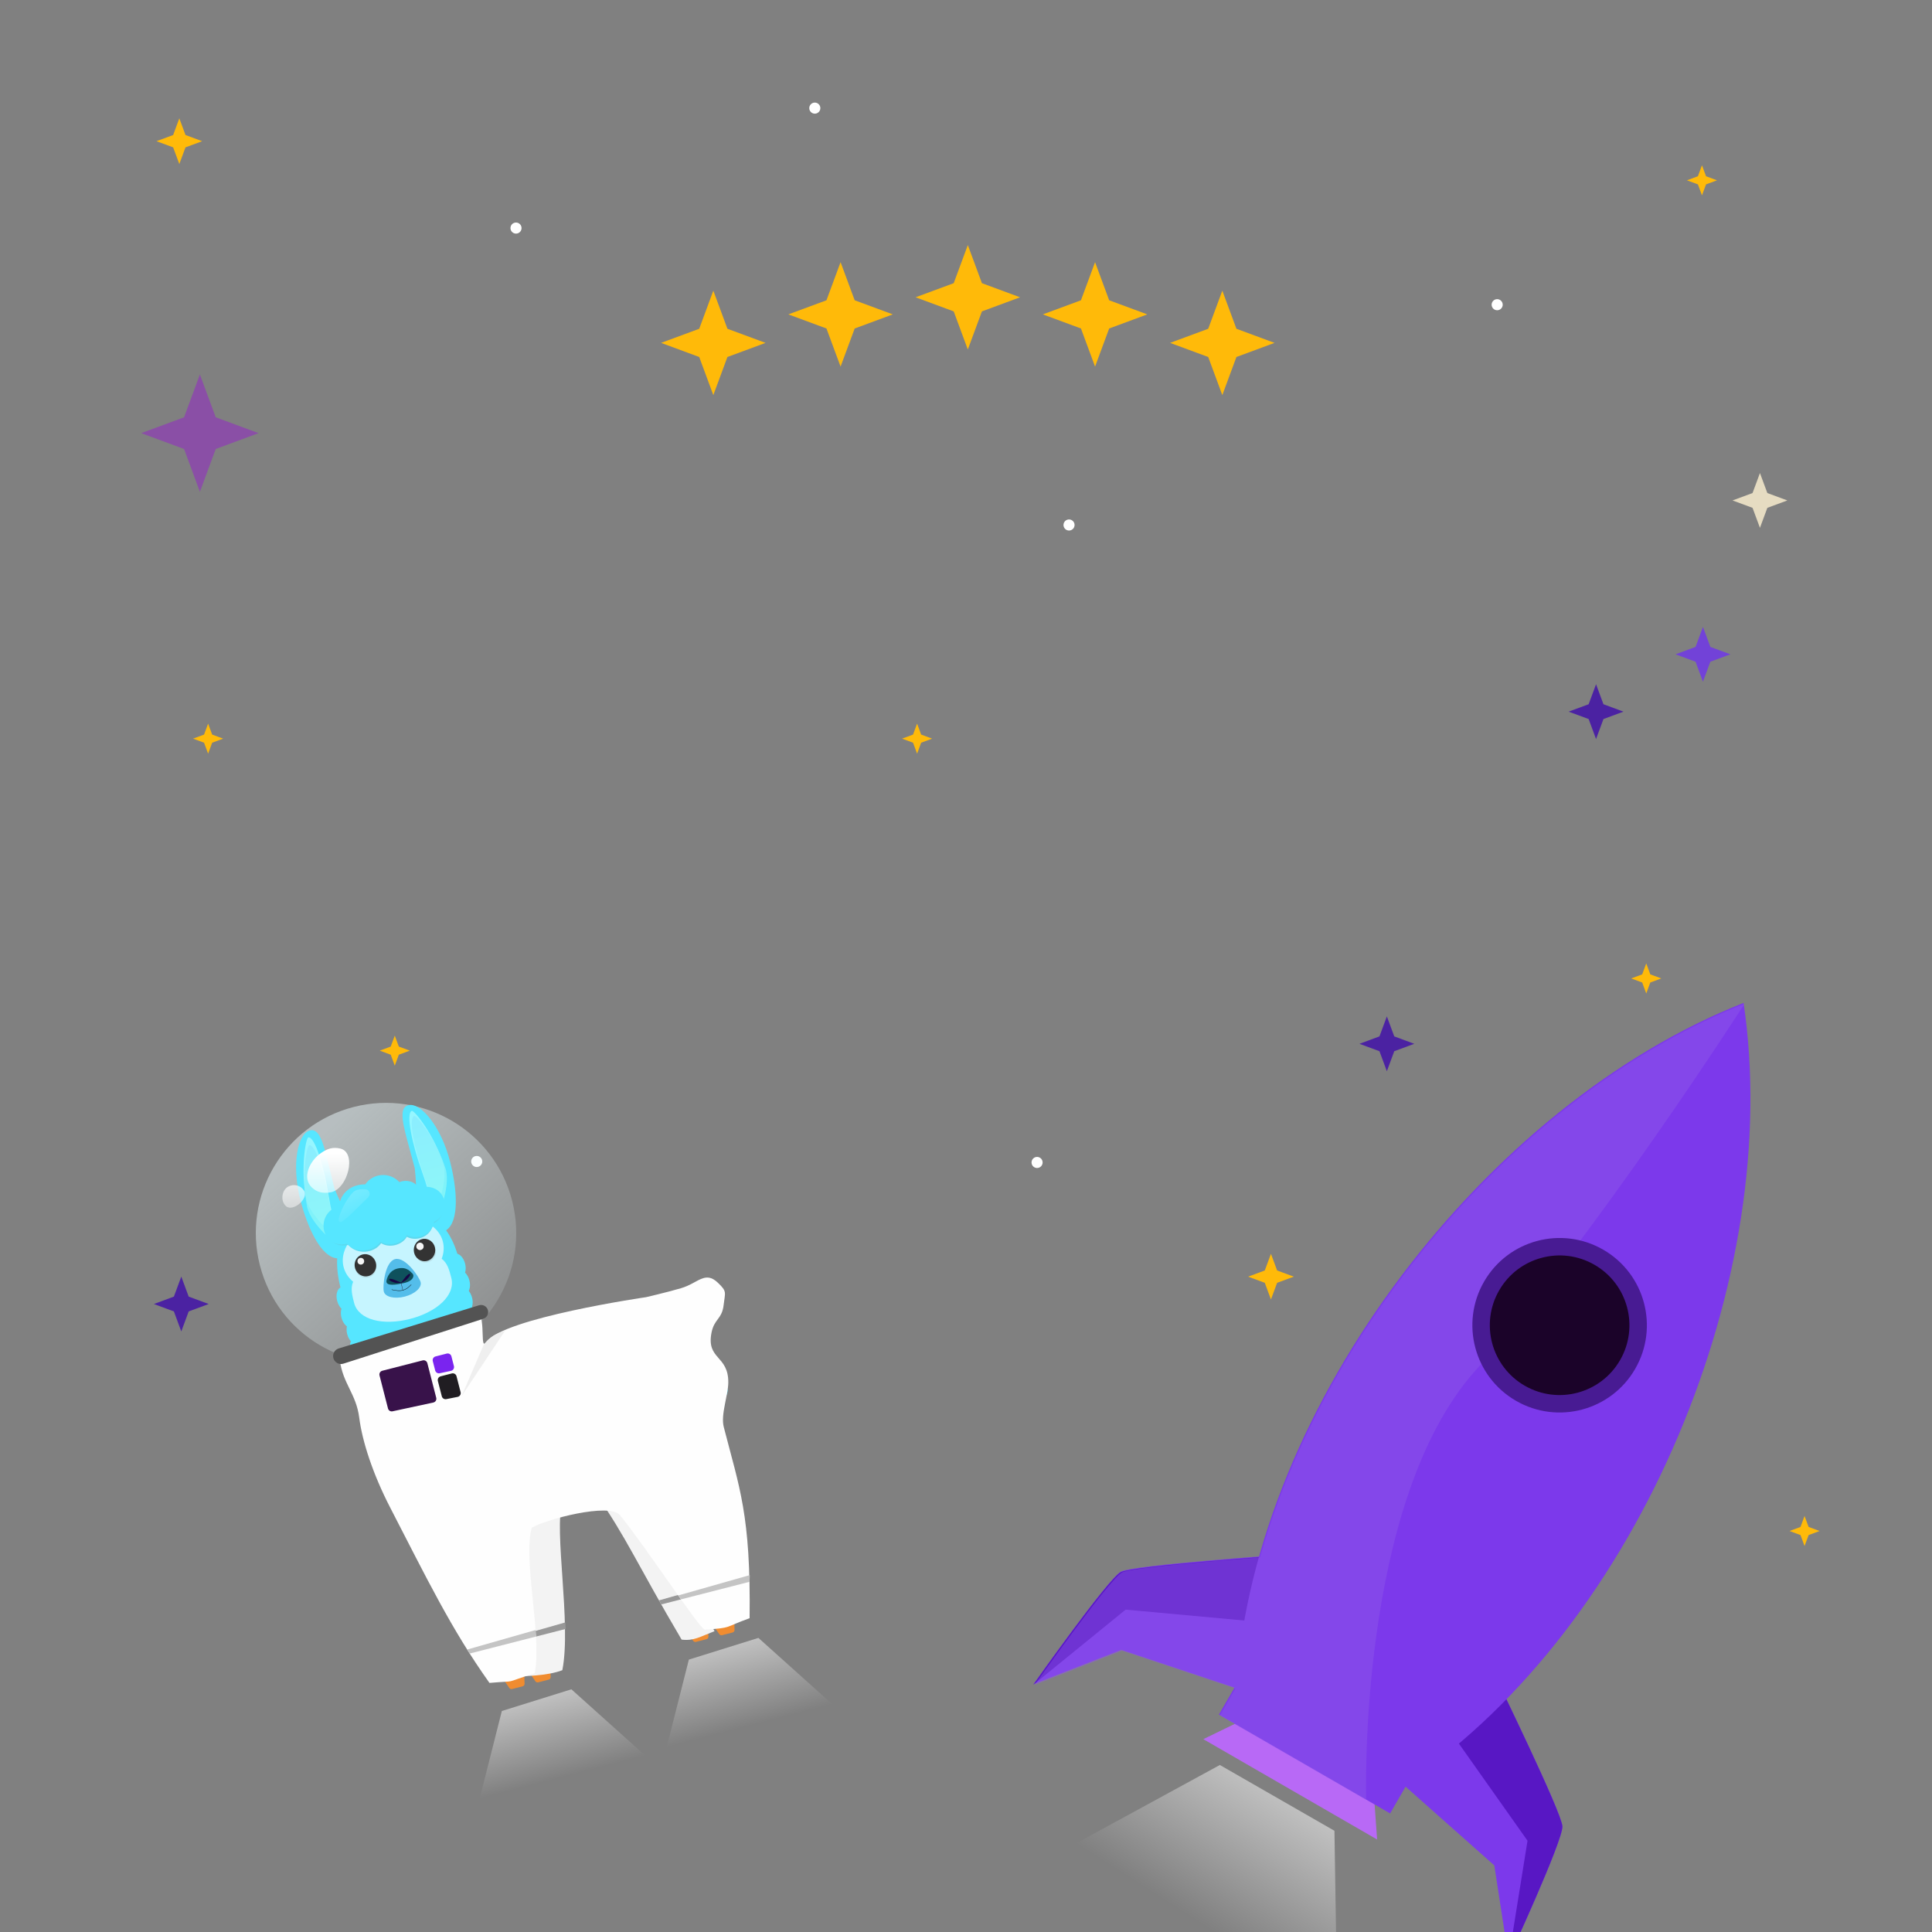 <svg width="339" height="339" viewBox="0 0 339 339" fill="none" xmlns="http://www.w3.org/2000/svg">
<rect x="0" y="0" width="339" height="339" fill="#808080" stroke="none"/>
<g clip-path="url(#clip0_268_20470)">
<path d="M308.81 83L310.109 86.511L313.62 87.81L310.109 89.109L308.81 92.62L307.511 89.109L304 87.81L307.511 86.511L308.81 83Z" fill="#FFF2D2" fill-opacity="0.8"/>
<path d="M243.347 178.342L244.646 181.853L248.157 183.152L244.646 184.451L243.347 187.961L242.048 184.451L238.537 183.152L242.048 181.853L243.347 178.342Z" fill="#4B22A2"/>
<path d="M298.81 110L300.109 113.511L303.62 114.81L300.109 116.109L298.81 119.62L297.511 116.109L294 114.81L297.511 113.511L298.81 110Z" fill="#7242D8"/>
<path d="M280.052 120.059L281.351 123.57L284.862 124.869L281.351 126.168L280.052 129.679L278.753 126.168L275.242 124.869L278.753 123.57L280.052 120.059Z" fill="#4B22A2"/>
<path d="M31.81 224L33.109 227.511L36.62 228.81L33.109 230.109L31.81 233.62L30.511 230.109L27 228.81L30.511 227.511L31.81 224Z" fill="#4B22A2"/>
<path d="M125.164 51L127.639 57.689L134.328 60.164L127.639 62.639L125.164 69.328L122.689 62.639L116 60.164L122.689 57.689L125.164 51Z" fill="#FFBA09"/>
<path d="M147.492 46L149.967 52.689L156.656 55.164L149.967 57.639L147.492 64.328L145.017 57.639L138.328 55.164L145.017 52.689L147.492 46Z" fill="#FFBA09"/>
<path d="M169.819 43L172.294 49.689L178.983 52.164L172.294 54.639L169.819 61.328L167.344 54.639L160.655 52.164L167.344 49.689L169.819 43Z" fill="#FFBA09"/>
<path d="M192.146 46L194.621 52.689L201.31 55.164L194.621 57.639L192.146 64.328L189.671 57.639L182.982 55.164L189.671 52.689L192.146 46Z" fill="#FFBA09"/>
<path d="M214.475 51L216.95 57.689L223.638 60.164L216.95 62.639L214.475 69.328L212 62.639L205.311 60.164L212 57.689L214.475 51Z" fill="#FFBA09"/>
<path d="M298.638 29L299.351 30.926L301.276 31.638L299.351 32.351L298.638 34.276L297.926 32.351L296 31.638L297.926 30.926L298.638 29Z" fill="#FFBA09"/>
<path d="M31.465 20.765L32.548 23.691L35.473 24.774L32.548 25.856L31.465 28.782L30.383 25.856L27.457 24.774L30.383 23.691L31.465 20.765Z" fill="#FFBA09"/>
<path d="M223.008 220L224.091 222.926L227.016 224.008L224.091 225.091L223.008 228.016L221.926 225.091L219 224.008L221.926 222.926L223.008 220Z" fill="#FFBA09"/>
<path d="M35.076 65.708L37.856 73.221L45.368 76.001L37.856 78.781L35.076 86.293L32.296 78.781L24.783 76.001L32.296 73.221L35.076 65.708Z" fill="#8A4FA6"/>
<path d="M160.92 126.968L161.633 128.894L163.558 129.606L161.633 130.319L160.92 132.245L160.208 130.319L158.282 129.606L160.208 128.894L160.92 126.968Z" fill="#FFBA09"/>
<path d="M36.515 126.968L37.228 128.894L39.153 129.606L37.228 130.319L36.515 132.245L35.803 130.319L33.877 129.606L35.803 128.894L36.515 126.968Z" fill="#FFBA09"/>
<path d="M316.638 266L317.351 267.926L319.276 268.638L317.351 269.351L316.638 271.276L315.926 269.351L314 268.638L315.926 267.926L316.638 266Z" fill="#FFBA09"/>
<path d="M288.861 169.045L289.573 170.97L291.499 171.683L289.573 172.395L288.861 174.321L288.148 172.395L286.223 171.683L288.148 170.97L288.861 169.045Z" fill="#FFBA09"/>
<path d="M69.27 181.713L69.982 183.639L71.908 184.351L69.982 185.064L69.27 186.99L68.557 185.064L66.632 184.351L68.557 183.639L69.27 181.713Z" fill="#FFBA09"/>
<circle cx="262.702" cy="53.465" r="0.972" fill="white"/>
<circle cx="142.972" cy="18.972" r="0.972" fill="white"/>
<circle cx="90.542" cy="40.019" r="0.972" fill="white"/>
<circle cx="83.651" cy="203.8" r="0.972" fill="white"/>
<circle cx="260.167" cy="208.867" r="0.972" fill="white"/>
<circle cx="181.972" cy="203.972" r="0.972" fill="white"/>
<circle cx="187.578" cy="92.118" r="0.972" fill="white"/>
<path d="M92.957 262.486C93.028 263.66 95.171 265.987 95.901 265.942C96.632 265.897 97.165 264.909 97.094 263.735C97.022 262.56 96.371 261.644 95.641 261.689C94.91 261.734 92.885 261.311 92.957 262.486Z" fill="#3FD4EE"/>
<path d="M93.167 266.665C93.238 267.839 95.381 270.166 96.111 270.121C96.842 270.077 97.376 269.088 97.304 267.914C97.232 266.739 96.581 265.823 95.851 265.868C95.121 265.913 93.095 265.49 93.167 266.665Z" fill="#3FD4EE"/>
<path d="M93.252 270.07C93.324 271.245 95.466 273.571 96.196 273.527C96.927 273.482 97.461 272.494 97.389 271.319C97.317 270.145 96.667 269.229 95.936 269.274C95.206 269.318 93.18 268.896 93.252 270.07Z" fill="#3FD4EE"/>
<path d="M93.782 273.404C93.854 274.579 95.996 276.905 96.726 276.86C97.457 276.816 97.991 275.827 97.919 274.653C97.847 273.478 97.197 272.563 96.466 272.607C95.736 272.652 93.71 272.23 93.782 273.404Z" fill="#3FD4EE"/>
<path d="M94.205 276.07C94.276 277.245 96.419 279.571 97.149 279.527C97.88 279.482 98.414 278.494 98.342 277.319C98.27 276.145 97.619 275.229 96.889 275.274C96.159 275.318 94.133 274.896 94.205 276.07Z" fill="#3FD4EE"/>
<path d="M94.361 279.921C94.433 281.095 96.575 283.422 97.305 283.377C98.036 283.332 98.57 282.344 98.498 281.169C98.426 279.995 97.776 279.079 97.045 279.124C96.315 279.168 94.289 278.746 94.361 279.921Z" fill="#3FD4EE"/>
<path d="M94.448 283.325C94.52 284.5 96.662 286.826 97.392 286.782C98.123 286.737 98.657 285.748 98.585 284.574C98.513 283.4 97.863 282.484 97.132 282.528C96.402 282.573 94.376 282.151 94.448 283.325Z" fill="#3FD4EE"/>
<path d="M94.089 286.8C94.161 287.975 96.304 290.301 97.034 290.257C97.764 290.212 98.298 289.224 98.227 288.049C98.155 286.875 97.504 285.959 96.774 286.004C96.043 286.048 94.018 285.626 94.089 286.8Z" fill="#3FD4EE"/>
<path d="M109.51 260.474C110.112 261.485 109.653 264.614 109.025 264.989C108.396 265.363 107.398 264.848 106.796 263.837C106.193 262.826 106.215 261.703 106.843 261.329C107.472 260.954 108.907 259.463 109.51 260.474Z" fill="#3FD4EE"/>
<path d="M111.693 264.044C112.296 265.055 111.837 268.184 111.208 268.559C110.58 268.934 109.582 268.418 108.979 267.407C108.377 266.397 108.398 265.274 109.027 264.899C109.655 264.524 111.091 263.034 111.693 264.044Z" fill="#3FD4EE"/>
<path d="M113.541 266.906C114.144 267.917 113.685 271.046 113.056 271.421C112.428 271.795 111.43 271.28 110.827 270.269C110.225 269.258 110.246 268.135 110.875 267.76C111.503 267.386 112.939 265.895 113.541 266.906Z" fill="#3FD4EE"/>
<path d="M114.981 269.959C115.584 270.97 115.125 274.099 114.496 274.474C113.868 274.848 112.87 274.333 112.267 273.322C111.665 272.311 111.686 271.188 112.315 270.813C112.943 270.439 114.379 268.948 114.981 269.959Z" fill="#3FD4EE"/>
<path d="M116.134 272.401C116.736 273.412 116.278 276.541 115.649 276.916C115.02 277.29 114.022 276.775 113.42 275.764C112.817 274.753 112.839 273.63 113.467 273.256C114.096 272.881 115.531 271.39 116.134 272.401Z" fill="#3FD4EE"/>
<path d="M118.175 275.669C118.777 276.68 118.319 279.809 117.69 280.184C117.061 280.558 116.063 280.043 115.461 279.032C114.858 278.021 114.88 276.898 115.508 276.524C116.137 276.149 117.572 274.658 118.175 275.669Z" fill="#3FD4EE"/>
<path d="M120.022 278.53C120.625 279.54 120.166 282.67 119.538 283.044C118.909 283.419 117.911 282.903 117.309 281.893C116.706 280.882 116.727 279.759 117.356 279.384C117.984 279.009 119.42 277.519 120.022 278.53Z" fill="#3FD4EE"/>
<path d="M122.277 281.198C122.88 282.209 122.421 285.338 121.792 285.713C121.164 286.088 120.166 285.572 119.563 284.561C118.961 283.551 118.982 282.428 119.611 282.053C120.239 281.678 121.675 280.188 122.277 281.198Z" fill="#3FD4EE"/>
<path d="M88.422 294.801C88.246 294.543 88.379 294.188 88.682 294.111L91.437 293.404C91.717 293.333 91.991 293.539 91.999 293.828L92.043 295.443C92.049 295.653 91.909 295.839 91.705 295.891L89.852 296.366C89.668 296.413 89.475 296.341 89.368 296.184L88.422 294.801Z" fill="#F08C30"/>
<path d="M120.686 286.529C120.509 286.271 120.643 285.917 120.945 285.839L123.701 285.133C123.981 285.061 124.255 285.267 124.263 285.556L124.307 287.171C124.313 287.381 124.172 287.567 123.969 287.619L122.115 288.095C121.932 288.142 121.739 288.069 121.632 287.913L120.686 286.529Z" fill="#F08C30"/>
<path d="M93 293.627C92.824 293.369 92.957 293.015 93.26 292.937L96.015 292.231C96.295 292.159 96.569 292.365 96.577 292.654L96.621 294.269C96.627 294.479 96.487 294.665 96.283 294.717L94.43 295.193C94.246 295.24 94.053 295.167 93.946 295.011L93 293.627Z" fill="#F08C30"/>
<path d="M125.265 285.355C125.089 285.097 125.222 284.743 125.525 284.665L128.28 283.959C128.56 283.887 128.834 284.094 128.842 284.382L128.886 285.997C128.892 286.207 128.751 286.393 128.548 286.446L126.694 286.921C126.511 286.968 126.318 286.895 126.211 286.739L125.265 285.355Z" fill="#F08C30"/>
<path d="M91.933 293.974L80.872 260.798L95.042 257.166L97.056 292.661L91.933 293.974Z" fill="#3FD4EE"/>
<path d="M120.274 286.708L105.831 258.465L120.509 262.253L125.397 285.395L120.274 286.708Z" fill="#3FD4EE"/>
<circle cx="67.734" cy="216.363" r="22.843" transform="rotate(-14.38 67.734 216.363)" fill="url(#paint0_linear_268_20470)"/>
<path d="M62.708 225.788C63.001 226.927 61.676 229.799 60.967 229.981C60.258 230.163 59.447 229.386 59.155 228.246C58.862 227.106 59.2 226.035 59.909 225.853C60.618 225.672 62.416 224.648 62.708 225.788Z" fill="#56E6FF"/>
<path d="M63.466 228.74C63.758 229.879 62.434 232.751 61.725 232.933C61.016 233.115 60.205 232.338 59.913 231.198C59.62 230.059 59.958 228.987 60.667 228.805C61.376 228.624 63.174 227.6 63.466 228.74Z" fill="#56E6FF"/>
<path d="M64.531 234.122C65.147 235.123 64.738 238.267 64.116 238.654C63.495 239.042 62.491 238.544 61.874 237.543C61.257 236.542 61.261 235.417 61.883 235.029C62.504 234.642 63.914 233.121 64.531 234.122Z" fill="#56E6FF"/>
<path d="M65.069 237.129C65.685 238.13 65.276 241.274 64.654 241.661C64.032 242.049 63.029 241.551 62.412 240.55C61.795 239.549 61.799 238.424 62.42 238.037C63.042 237.649 64.452 236.129 65.069 237.129Z" fill="#56E6FF"/>
<path d="M65.825 240.08C66.442 241.081 66.032 244.224 65.411 244.612C64.789 244.999 63.785 244.502 63.169 243.501C62.552 242.5 62.556 241.374 63.177 240.987C63.799 240.6 65.209 239.079 65.825 240.08Z" fill="#56E6FF"/>
<path d="M67.383 236.145C68 237.146 67.59 240.289 66.969 240.677C66.347 241.064 65.343 240.567 64.726 239.566C64.11 238.565 64.113 237.439 64.735 237.052C65.356 236.665 66.766 235.144 67.383 236.145Z" fill="#5A5A5B"/>
<path d="M77.311 221.277C77.604 222.417 80.147 224.297 80.855 224.115C81.564 223.934 81.902 222.862 81.61 221.723C81.317 220.583 80.506 219.806 79.797 219.988C79.088 220.17 77.019 220.137 77.311 221.277Z" fill="#56E6FF"/>
<path d="M78.068 224.23C78.361 225.37 80.903 227.25 81.612 227.068C82.321 226.887 82.659 225.815 82.367 224.675C82.074 223.536 81.263 222.759 80.554 222.941C79.845 223.123 77.776 223.09 78.068 224.23Z" fill="#56E6FF"/>
<path d="M79.288 229.572C79.228 230.746 81.1 233.305 81.831 233.345C82.562 233.386 83.203 232.467 83.262 231.293C83.322 230.119 82.777 229.134 82.045 229.093C81.314 229.053 79.347 228.398 79.288 229.572Z" fill="#56E6FF"/>
<path d="M80.045 232.523C79.986 233.697 81.858 236.256 82.589 236.296C83.32 236.337 83.961 235.418 84.02 234.244C84.079 233.07 83.534 232.085 82.803 232.044C82.072 232.004 80.104 231.349 80.045 232.523Z" fill="#56E6FF"/>
<path d="M80.801 235.474C80.742 236.648 82.613 239.207 83.345 239.248C84.076 239.288 84.717 238.369 84.776 237.195C84.835 236.021 84.29 235.036 83.559 234.995C82.828 234.955 80.86 234.3 80.801 235.474Z" fill="#56E6FF"/>
<path d="M77.874 232.688C77.815 233.862 79.687 236.421 80.418 236.461C81.149 236.502 81.79 235.583 81.849 234.409C81.908 233.234 81.363 232.249 80.632 232.209C79.901 232.168 77.933 231.513 77.874 232.688Z" fill="#DDE8EF"/>
<path d="M78.538 227.257C78.83 228.397 81.373 230.278 82.082 230.096C82.791 229.914 83.129 228.843 82.836 227.703C82.544 226.563 81.733 225.787 81.024 225.968C80.315 226.15 78.246 226.118 78.538 227.257Z" fill="#56E6FF"/>
<path d="M64.472 231.631C64.764 232.771 63.44 235.643 62.731 235.824C62.022 236.006 61.211 235.229 60.918 234.09C60.626 232.95 60.964 231.879 61.673 231.697C62.382 231.515 64.18 230.491 64.472 231.631Z" fill="#56E6FF"/>
<path fill-rule="evenodd" clip-rule="evenodd" d="M59.166 220.793C56.304 220.597 53.948 215.398 52.711 210.572C51.116 204.353 52.224 198.905 54.374 198.354C56.132 197.903 56.837 200.865 57.907 205.358C58.146 206.362 58.403 207.441 58.694 208.577C59.43 210.394 60.264 211.974 60.986 213.341C61.252 213.844 61.502 214.318 61.727 214.765C62.985 213.534 64.654 212.679 66.623 212.174C68.814 211.612 71.057 211.567 73.106 212.172C73.078 211.583 73.068 210.939 73.057 210.246C73.032 208.7 73.003 206.914 72.774 204.967C72.483 203.832 72.189 202.762 71.915 201.767C70.691 197.313 69.884 194.377 71.642 193.927C73.792 193.375 77.385 197.618 78.979 203.838C80.21 208.637 80.648 214.291 78.278 215.878C79.2 217.154 79.944 218.75 80.445 220.704C80.645 221.487 80.926 222.5 81.257 223.693C84.284 234.614 91.496 260.628 79.814 263.623C68.57 266.505 63.278 242.051 60.743 230.335C60.356 228.548 60.034 227.058 59.764 226.006C59.265 224.059 59.079 222.325 59.166 220.793Z" fill="#56E6FF"/>
<path fill-rule="evenodd" clip-rule="evenodd" d="M77.499 220.87C77.874 219.884 77.964 218.856 77.708 217.858C76.831 214.437 72.221 212.663 67.411 213.896C62.602 215.129 59.414 218.902 60.291 222.324C60.551 223.34 61.142 224.212 61.969 224.902C61.473 226.043 61.787 227.269 62.131 228.608C62.906 231.631 67.233 232.635 71.944 231.427C76.655 230.219 79.966 227.257 79.191 224.234C78.842 222.873 78.523 221.628 77.499 220.87Z" fill="#C6F5FF"/>
<path d="M77.824 204.369C78.637 207.539 76.302 213.379 75.856 212.635C75.411 211.891 75.846 210.564 74.067 205.654C72.287 200.744 71.18 195.304 72.255 194.922C72.703 194.762 76.295 199.288 77.824 204.369Z" fill="#96F6FF"/>
<path d="M78.248 205.267C79.061 208.437 76.726 214.278 76.28 213.534C75.835 212.789 76.27 211.463 74.491 206.553C72.711 201.643 71.603 196.203 72.678 195.82C73.127 195.66 76.718 200.187 78.248 205.267Z" fill="url(#paint1_linear_268_20470)" fill-opacity="0.8"/>
<path d="M53.77 210.536C54.582 213.706 59.439 217.703 59.472 216.836C59.504 215.969 58.484 215.016 57.682 209.855C56.88 204.695 55.233 199.393 54.107 199.575C53.637 199.651 52.666 205.346 53.77 210.536Z" fill="#96F6FF"/>
<path d="M53.919 211.908C54.732 215.078 59.589 219.074 59.621 218.208C59.654 217.341 58.634 216.387 57.831 211.227C57.029 206.066 55.383 200.765 54.256 200.946C53.786 201.022 52.815 206.718 53.919 211.908Z" fill="url(#paint2_linear_268_20470)" fill-opacity="0.8"/>
<path d="M73.806 224.981C74.047 225.92 72.796 227.052 71.012 227.509C69.228 227.967 67.587 227.576 67.347 226.637C67.106 225.698 67.542 221.389 69.326 220.932C71.11 220.475 73.566 224.042 73.806 224.981Z" fill="#54BDEA"/>
<line x1="70.26" y1="224.693" x2="70.696" y2="226.394" stroke="url(#paint3_linear_268_20470)" stroke-width="0.056"/>
<path d="M68.749 226.291C70.352 226.663 71.111 226.513 72.15 225.419" stroke="black" stroke-width="0.059" stroke-linecap="round" stroke-linejoin="round"/>
<path d="M69.744 222.588C71.429 222.192 72.084 223.217 72.39 223.48C72.696 223.743 72.696 224.886 70.419 225.22C68.699 225.597 67.68 225.492 67.818 224.709C67.818 224.709 68.059 222.985 69.744 222.588Z" fill="#0F515C"/>
<path d="M71.957 223.532C72.121 223.711 71.445 224.516 71.181 224.674C70.806 224.898 70.383 225.166 70.35 225.13C70.317 225.094 70.697 224.687 70.957 224.324C71.216 223.961 71.792 223.354 71.957 223.532Z" fill="#160646"/>
<path d="M68.264 224.48C68.206 224.715 69.186 225.096 69.493 225.107C69.93 225.123 70.429 225.155 70.441 225.108C70.453 225.06 69.924 224.886 69.522 224.692C69.12 224.498 68.323 224.244 68.264 224.48Z" fill="#160646"/>
<path d="M116.005 230.027C104.77 228.316 64.545 246.049 64.545 246.049C64.545 246.049 70.074 260.988 78.016 265.97C89.219 272.997 120.239 255.145 120.239 255.145C120.239 255.145 127.077 248.105 126.353 242.77C125.636 237.478 120.648 230.734 116.005 230.027Z" fill="#56E6FF"/>
<path d="M80.591 246.117L84.773 237.959L86.707 237.347L80.591 246.117Z" fill="#59D9EF"/>
<path d="M54.725 208.369C52.942 206.707 54.301 203.716 56.306 202.33C57.427 201.556 58.373 201.224 59.701 201.529C62.709 202.219 60.99 208.795 57.935 209.23C56.65 209.413 55.675 209.253 54.725 208.369Z" fill="url(#paint4_linear_268_20470)"/>
<path d="M50.179 211.639C49.16 210.734 49.416 208.79 50.634 208.179C51.618 207.685 52.759 207.997 53.353 208.924C54.235 210.297 51.398 212.723 50.179 211.639Z" fill="url(#paint5_linear_268_20470)"/>
<path d="M73.267 208.684C78.124 207.573 79.135 213.258 75.991 214.699C75.748 216.865 73.193 217.988 71.379 217.017C70.546 218.5 68.29 219.045 66.876 218.138C65.589 219.971 62.613 220.199 61.14 218.44C56.762 219.429 55.493 213.108 59.752 211.782C60.007 209.412 61.91 207.989 64.191 208.039C65.527 206.026 68.361 205.868 70.008 207.683C71.137 207.227 72.616 207.515 73.267 208.684Z" fill="#5CD9EF"/>
<path d="M73.417 208.389C78.421 207.239 79.415 212.912 76.17 214.376C75.902 216.543 73.266 217.685 71.408 216.729C70.539 218.218 68.214 218.78 66.767 217.886C65.429 219.727 62.367 219.98 60.866 218.233C56.355 219.256 55.101 212.951 59.492 211.592C59.773 209.223 61.742 207.785 64.087 207.817C65.478 205.795 68.394 205.614 70.073 207.414C71.237 206.949 72.757 207.226 73.417 208.389Z" fill="#56E6FF"/>
<path d="M61.019 213.576C57.542 216.798 60.672 209.869 62.306 208.945C62.806 208.663 63.508 208.631 64.146 208.686C64.868 208.748 65.095 209.598 64.581 210.108C63.454 211.223 61.787 212.865 61.019 213.576Z" fill="url(#paint6_linear_268_20470)" fill-opacity="0.3"/>
<path d="M65.814 221.349C66.325 222.305 65.998 223.485 65.083 223.982C64.168 224.48 63.012 224.108 62.501 223.151C61.99 222.194 62.444 222.168 63.359 221.67C64.274 221.173 65.302 220.392 65.814 221.349Z" fill="#8C8C8C" fill-opacity="0.2"/>
<path d="M76.247 218.674C76.758 219.631 76.431 220.81 75.516 221.307C74.602 221.805 73.446 221.433 72.934 220.476C72.423 219.52 72.878 219.493 73.793 218.996C74.708 218.498 75.736 217.717 76.247 218.674Z" fill="#8C8C8C" fill-opacity="0.2"/>
<path fill-rule="evenodd" clip-rule="evenodd" d="M74.51 221.302C73.469 221.307 72.617 220.43 72.605 219.344C72.593 218.259 73.427 217.375 74.468 217.371C75.508 217.366 76.361 218.243 76.372 219.328C76.384 220.414 75.55 221.298 74.51 221.302ZM73.715 219.302C74.041 219.3 74.303 219.033 74.299 218.706C74.296 218.378 74.028 218.113 73.702 218.115C73.376 218.116 73.114 218.383 73.117 218.711C73.121 219.038 73.388 219.303 73.715 219.302Z" fill="#333333"/>
<path fill-rule="evenodd" clip-rule="evenodd" d="M63.242 220.705C63.23 220.708 63.218 220.71 63.206 220.713C62.861 220.802 62.653 221.153 62.742 221.497C62.83 221.842 63.181 222.049 63.525 221.961C63.87 221.873 64.078 221.522 63.989 221.177C63.93 220.948 63.755 220.779 63.542 220.718C63.44 220.716 63.34 220.711 63.242 220.705Z" fill="#F5F5F5"/>
<path d="M74.314 218.53C74.403 218.875 74.195 219.226 73.851 219.314C73.506 219.402 73.155 219.194 73.067 218.85C72.979 218.505 73.186 218.155 73.531 218.066C73.875 217.978 74.226 218.186 74.314 218.53Z" fill="#F5F5F5"/>
<path fill-rule="evenodd" clip-rule="evenodd" d="M65.044 223.744C65.959 223.247 66.286 222.067 65.775 221.111C65.264 220.154 64.108 219.782 63.193 220.28C62.278 220.777 61.951 221.956 62.462 222.913C62.973 223.87 64.129 224.242 65.044 223.744ZM63.591 221.825C63.877 221.669 63.985 221.308 63.83 221.019C63.675 220.73 63.318 220.622 63.031 220.778C62.744 220.934 62.637 221.294 62.791 221.583C62.946 221.872 63.304 221.98 63.591 221.825Z" fill="#333333"/>
<path d="M67.256 243.929C67.548 245.068 66.223 247.94 65.514 248.122C64.806 248.304 63.994 247.527 63.702 246.387C63.41 245.247 63.747 244.176 64.456 243.994C65.165 243.813 66.963 242.789 67.256 243.929Z" fill="#56E6FF"/>
<path d="M68.418 246.651C68.71 247.791 67.385 250.663 66.677 250.845C65.968 251.026 65.156 250.25 64.864 249.11C64.572 247.97 64.909 246.899 65.618 246.717C66.327 246.535 68.125 245.511 68.418 246.651Z" fill="#56E6FF"/>
<path d="M69.267 249.707C69.814 250.749 69.189 253.849 68.541 254.189C67.893 254.53 66.924 253.962 66.377 252.92C65.829 251.878 65.911 250.758 66.558 250.418C67.206 250.077 68.72 248.666 69.267 249.707Z" fill="#56E6FF"/>
<path d="M71.192 253.586C71.739 254.627 71.114 257.727 70.466 258.068C69.818 258.408 68.849 257.84 68.302 256.798C67.754 255.757 67.835 254.636 68.483 254.296C69.131 253.955 70.644 252.544 71.192 253.586Z" fill="#56E6FF"/>
<path d="M72.252 256.109C73.119 256.904 73.576 260.034 73.081 260.573C72.586 261.112 71.482 260.904 70.615 260.108C69.749 259.312 69.447 258.23 69.942 257.691C70.437 257.152 71.385 255.313 72.252 256.109Z" fill="#56E6FF"/>
<path d="M73.681 258.186C74.547 258.981 75.004 262.111 74.51 262.65C74.015 263.189 72.911 262.981 72.044 262.185C71.177 261.389 70.876 260.307 71.371 259.768C71.865 259.229 72.814 257.39 73.681 258.186Z" fill="#56E6FF"/>
<path d="M76.368 260.517C77.235 261.313 77.692 264.442 77.197 264.981C76.702 265.52 75.598 265.312 74.731 264.516C73.865 263.721 73.563 262.638 74.058 262.099C74.553 261.56 75.501 259.721 76.368 260.517Z" fill="#56E6FF"/>
<path d="M77.85 261.763C78.717 262.559 79.174 265.688 78.68 266.227C78.185 266.766 77.081 266.558 76.214 265.763C75.347 264.967 75.046 263.885 75.54 263.346C76.035 262.807 76.984 260.967 77.85 261.763Z" fill="#56E6FF"/>
<path d="M75.619 261.541C76.121 262.605 75.362 265.675 74.7 265.987C74.038 266.3 73.095 265.69 72.593 264.626C72.091 263.562 72.22 262.446 72.882 262.134C73.544 261.821 75.117 260.477 75.619 261.541Z" fill="#56E6FF"/>
<path d="M77.446 265.306C77.948 266.37 77.189 269.44 76.527 269.752C75.866 270.065 74.922 269.455 74.42 268.391C73.918 267.327 74.047 266.211 74.709 265.899C75.371 265.586 76.944 264.241 77.446 265.306Z" fill="#56E6FF"/>
<path d="M79.01 268.332C79.512 269.396 78.753 272.466 78.092 272.779C77.43 273.091 76.486 272.481 75.984 271.417C75.482 270.353 75.612 269.237 76.273 268.925C76.935 268.613 78.508 267.268 79.01 268.332Z" fill="#56E6FF"/>
<path d="M80.149 271.509C80.651 272.574 79.893 275.644 79.231 275.956C78.569 276.268 77.625 275.659 77.123 274.595C76.621 273.53 76.751 272.415 77.413 272.102C78.074 271.79 79.647 270.445 80.149 271.509Z" fill="#56E6FF"/>
<path d="M81.061 274.051C81.563 275.115 80.804 278.186 80.142 278.498C79.481 278.81 78.537 278.2 78.035 277.136C77.533 276.072 77.662 274.956 78.324 274.644C78.986 274.332 80.559 272.987 81.061 274.051Z" fill="#56E6FF"/>
<path d="M82.776 277.502C83.278 278.566 82.519 281.636 81.857 281.948C81.195 282.26 80.252 281.651 79.75 280.587C79.248 279.523 79.377 278.407 80.039 278.094C80.701 277.782 82.274 276.437 82.776 277.502Z" fill="#56E6FF"/>
<path d="M84.338 280.526C84.841 281.59 84.082 284.661 83.42 284.973C82.758 285.285 81.815 284.676 81.312 283.612C80.811 282.547 80.94 281.432 81.602 281.119C82.264 280.807 83.836 279.462 84.338 280.526Z" fill="#56E6FF"/>
<path d="M86.324 283.401C86.826 284.465 86.067 287.535 85.405 287.847C84.743 288.159 83.8 287.55 83.298 286.486C82.796 285.422 82.925 284.306 83.587 283.994C84.249 283.681 85.822 282.336 86.324 283.401Z" fill="#56E6FF"/>
<path d="M88.376 263.659C88.448 264.834 90.591 267.16 91.321 267.115C92.052 267.071 92.585 266.082 92.514 264.908C92.442 263.733 91.791 262.818 91.061 262.862C90.331 262.907 88.305 262.485 88.376 263.659Z" fill="#56E6FF"/>
<path d="M88.588 267.838C88.659 269.013 90.802 271.339 91.532 271.294C92.263 271.25 92.796 270.261 92.725 269.087C92.653 267.912 92.002 266.997 91.272 267.041C90.541 267.086 88.516 266.664 88.588 267.838Z" fill="#56E6FF"/>
<path d="M88.672 271.244C88.744 272.418 90.886 274.745 91.616 274.7C92.347 274.655 92.881 273.667 92.809 272.493C92.737 271.318 92.087 270.402 91.356 270.447C90.626 270.492 88.6 270.069 88.672 271.244Z" fill="#56E6FF"/>
<path d="M89.202 274.578C89.274 275.753 91.416 278.079 92.146 278.034C92.877 277.99 93.411 277.001 93.339 275.827C93.267 274.652 92.617 273.736 91.886 273.781C91.156 273.826 89.13 273.404 89.202 274.578Z" fill="#56E6FF"/>
<path d="M89.626 277.245C89.697 278.419 91.84 280.746 92.57 280.701C93.301 280.656 93.835 279.668 93.763 278.493C93.691 277.319 93.04 276.403 92.31 276.448C91.579 276.492 89.554 276.07 89.626 277.245Z" fill="#56E6FF"/>
<path d="M89.783 281.095C89.855 282.269 91.997 284.596 92.727 284.551C93.458 284.506 93.992 283.518 93.92 282.343C93.848 281.169 93.198 280.253 92.467 280.298C91.737 280.342 89.711 279.92 89.783 281.095Z" fill="#56E6FF"/>
<path d="M89.868 284.498C89.939 285.672 92.082 287.999 92.812 287.954C93.543 287.909 94.076 286.921 94.004 285.747C93.933 284.572 93.282 283.656 92.552 283.701C91.821 283.746 89.796 283.323 89.868 284.498Z" fill="#56E6FF"/>
<path d="M89.509 287.974C89.581 289.148 91.724 291.475 92.454 291.43C93.184 291.385 93.718 290.397 93.646 289.222C93.575 288.048 92.924 287.132 92.194 287.177C91.463 287.222 89.438 286.799 89.509 287.974Z" fill="#56E6FF"/>
<path d="M123.474 253.732C123.546 254.906 125.688 257.233 126.419 257.188C127.149 257.144 127.683 256.155 127.611 254.981C127.539 253.806 126.889 252.89 126.158 252.935C125.428 252.98 123.402 252.558 123.474 253.732Z" fill="#56E6FF"/>
<path d="M123.685 257.912C123.757 259.087 125.899 261.413 126.63 261.368C127.36 261.324 127.894 260.335 127.822 259.161C127.75 257.986 127.1 257.071 126.369 257.115C125.639 257.16 123.613 256.738 123.685 257.912Z" fill="#56E6FF"/>
<path d="M123.769 261.317C123.841 262.491 125.983 264.818 126.714 264.773C127.444 264.728 127.978 263.74 127.906 262.565C127.834 261.391 127.184 260.475 126.453 260.52C125.723 260.565 123.697 260.142 123.769 261.317Z" fill="#56E6FF"/>
<path d="M124.299 264.651C124.371 265.826 126.514 268.152 127.244 268.107C127.974 268.063 128.508 267.074 128.436 265.9C128.365 264.725 127.714 263.809 126.984 263.854C126.253 263.899 124.228 263.477 124.299 264.651Z" fill="#56E6FF"/>
<path d="M124.722 267.318C124.794 268.492 126.936 270.819 127.667 270.774C128.397 270.729 128.931 269.741 128.859 268.566C128.787 267.392 128.137 266.476 127.407 266.521C126.676 266.566 124.65 266.143 124.722 267.318Z" fill="#56E6FF"/>
<path d="M124.88 271.168C124.952 272.342 127.094 274.669 127.824 274.624C128.555 274.579 129.089 273.591 129.017 272.417C128.945 271.242 128.294 270.326 127.564 270.371C126.834 270.416 124.808 269.993 124.88 271.168Z" fill="#56E6FF"/>
<path d="M124.965 274.572C125.037 275.746 127.18 278.073 127.91 278.028C128.64 277.983 129.174 276.995 129.102 275.82C129.031 274.646 128.38 273.73 127.65 273.775C126.919 273.819 124.894 273.397 124.965 274.572Z" fill="#56E6FF"/>
<path d="M124.607 278.047C124.679 279.221 126.821 281.548 127.552 281.503C128.282 281.458 128.816 280.47 128.744 279.295C128.672 278.121 128.022 277.205 127.291 277.25C126.561 277.295 124.535 276.872 124.607 278.047Z" fill="#56E6FF"/>
<path d="M102.714 235.22C101.574 235.512 98.702 234.187 98.52 233.478C98.339 232.77 99.115 231.958 100.255 231.666C101.395 231.374 102.466 231.711 102.648 232.42C102.83 233.129 103.854 234.927 102.714 235.22Z" fill="#56E6FF"/>
<path d="M117.331 232.395C116.165 232.552 113.467 230.902 113.369 230.177C113.271 229.452 114.137 228.736 115.303 228.579C116.469 228.421 117.494 228.882 117.592 229.607C117.69 230.332 118.497 232.237 117.331 232.395Z" fill="#56E6FF"/>
<path d="M103.653 264.253C102.513 264.545 99.641 263.221 99.459 262.512C99.277 261.803 100.054 260.991 101.194 260.699C102.334 260.407 103.405 260.745 103.587 261.454C103.768 262.163 104.792 263.961 103.653 264.253Z" fill="#56E6FF"/>
<path d="M106.188 263.371C105.049 263.663 102.177 262.338 101.995 261.63C101.813 260.921 102.59 260.109 103.73 259.817C104.87 259.525 105.941 259.862 106.123 260.571C106.304 261.28 107.328 263.078 106.188 263.371Z" fill="#56E6FF"/>
<path d="M108.312 262.594C107.172 262.886 104.3 261.561 104.118 260.852C103.937 260.144 104.713 259.332 105.853 259.04C106.993 258.748 108.064 259.085 108.246 259.794C108.428 260.503 109.452 262.301 108.312 262.594Z" fill="#56E6FF"/>
<path d="M125.062 241.729C124.224 242.554 123.871 245.704 124.382 246.229C124.894 246.753 125.987 246.51 126.825 245.685C127.663 244.861 127.928 243.767 127.417 243.242C126.906 242.718 125.9 240.904 125.062 241.729Z" fill="#56E6FF"/>
<path d="M122.406 239.72C122.675 240.864 125.183 242.803 125.897 242.639C126.61 242.476 126.971 241.415 126.702 240.27C126.433 239.126 125.636 238.331 124.923 238.495C124.209 238.659 122.137 238.575 122.406 239.72Z" fill="#56E6FF"/>
<path d="M120.555 236.768C120.824 237.913 123.332 239.852 124.046 239.688C124.76 239.524 125.121 238.463 124.852 237.319C124.583 236.174 123.786 235.379 123.072 235.543C122.358 235.707 120.286 235.624 120.555 236.768Z" fill="#56E6FF"/>
<path d="M97.443 236.72C96.442 237.337 93.299 236.927 92.912 236.306C92.524 235.684 93.022 234.68 94.022 234.064C95.023 233.447 96.149 233.451 96.536 234.072C96.924 234.694 98.444 236.103 97.443 236.72Z" fill="#56E6FF"/>
<path d="M111.92 233.271C110.854 233.767 107.78 232.994 107.468 232.332C107.155 231.669 107.766 230.73 108.832 230.234C109.898 229.738 111.016 229.873 111.328 230.536C111.64 231.198 112.986 232.775 111.92 233.271Z" fill="#56E6FF"/>
<path d="M98.382 265.753C97.381 266.37 94.237 265.961 93.85 265.339C93.463 264.717 93.96 263.714 94.961 263.097C95.962 262.48 97.087 262.484 97.475 263.105C97.862 263.727 99.383 265.137 98.382 265.753Z" fill="#56E6FF"/>
<path d="M124.496 244.191C123.658 245.016 123.306 248.166 123.817 248.691C124.328 249.215 125.421 248.972 126.259 248.147C127.097 247.323 127.362 246.229 126.851 245.704C126.34 245.179 125.334 243.366 124.496 244.191Z" fill="#56E6FF"/>
<path d="M94.492 237.477C93.491 238.094 90.348 237.684 89.96 237.062C89.573 236.441 90.07 235.437 91.071 234.82C92.072 234.203 93.198 234.207 93.585 234.829C93.973 235.45 95.493 236.86 94.492 237.477Z" fill="#56E6FF"/>
<path d="M108.903 233.679C107.837 234.174 104.763 233.401 104.45 232.739C104.138 232.077 104.749 231.137 105.815 230.641C106.881 230.146 107.998 230.28 108.311 230.943C108.623 231.605 109.969 233.183 108.903 233.679Z" fill="#56E6FF"/>
<path d="M95.431 266.51C94.43 267.127 91.287 266.717 90.899 266.095C90.512 265.474 91.009 264.47 92.01 263.853C93.011 263.237 94.136 263.24 94.524 263.862C94.911 264.483 96.432 265.893 95.431 266.51Z" fill="#56E6FF"/>
<path d="M123.056 246.876C122.218 247.701 121.865 250.851 122.376 251.376C122.887 251.9 123.981 251.657 124.819 250.832C125.657 250.008 125.922 248.914 125.411 248.389C124.9 247.865 123.894 246.051 123.056 246.876Z" fill="#56E6FF"/>
<path d="M91.542 238.233C90.541 238.85 87.397 238.44 87.01 237.819C86.623 237.197 87.12 236.193 88.121 235.576C89.122 234.96 90.247 234.964 90.635 235.585C91.022 236.207 92.543 237.616 91.542 238.233Z" fill="#56E6FF"/>
<path d="M105.883 234.086C104.817 234.582 101.743 233.809 101.431 233.146C101.118 232.484 101.729 231.545 102.795 231.049C103.861 230.553 104.979 230.688 105.291 231.35C105.603 232.013 106.949 233.59 105.883 234.086Z" fill="#56E6FF"/>
<path d="M92.479 267.266C91.478 267.883 88.335 267.473 87.947 266.852C87.56 266.23 88.057 265.227 89.058 264.61C90.059 263.993 91.185 263.997 91.572 264.618C91.96 265.24 93.48 266.65 92.479 267.266Z" fill="#56E6FF"/>
<path d="M99.825 236.227C98.685 236.519 95.813 235.194 95.631 234.486C95.449 233.777 96.226 232.965 97.366 232.673C98.506 232.381 99.577 232.718 99.759 233.427C99.94 234.136 100.964 235.934 99.825 236.227Z" fill="#56E6FF"/>
<path d="M114.343 233.058C113.177 233.216 110.479 231.566 110.381 230.84C110.283 230.115 111.149 229.4 112.315 229.242C113.481 229.085 114.506 229.545 114.604 230.27C114.702 230.995 115.509 232.901 114.343 233.058Z" fill="#56E6FF"/>
<path d="M100.763 265.261C99.623 265.553 96.751 264.228 96.569 263.519C96.388 262.811 97.164 261.999 98.304 261.707C99.444 261.415 100.515 261.752 100.697 262.461C100.879 263.17 101.903 264.968 100.763 265.261Z" fill="#56E6FF"/>
<path d="M122.188 227.047C124.243 224.716 126.733 227.154 125.654 229.019C126.287 230.179 125.394 231.671 124.144 231.856C124.241 232.895 123.297 233.991 122.27 234.062C122.262 235.44 120.846 236.644 119.491 236.315C117.635 238.41 114.794 235.753 116.473 233.535C115.775 232.271 116.236 230.87 117.4 230.058C117.37 228.573 118.74 227.455 120.201 227.748C120.609 227.108 121.453 226.708 122.188 227.047Z" fill="#56E6FF"/>
<path d="M87.791 295.036L72.805 262.867L91.118 258.172L92.914 293.723L87.791 295.036Z" fill="#56E6FF"/>
<path d="M124.851 285.535L107.577 253.952L125.126 249.453L129.974 284.221L124.851 285.535Z" fill="#56E6FF"/>
<path d="M111.764 264.842C107.935 262.941 106.821 255.074 106.821 255.074L121.852 249.362L126.678 262.297L119.272 265.125C119.272 265.125 114.392 266.147 111.764 264.842Z" fill="#56E6FF"/>
<path d="M113.182 259.45C113.784 260.46 113.325 263.59 112.697 263.964C112.068 264.339 111.07 263.823 110.468 262.813C109.865 261.802 109.886 260.679 110.515 260.304C111.144 259.929 112.579 258.439 113.182 259.45Z" fill="#56E6FF"/>
<path d="M115.365 263.02C115.968 264.031 115.509 267.16 114.88 267.535C114.252 267.91 113.254 267.394 112.651 266.383C112.049 265.373 112.07 264.25 112.699 263.875C113.327 263.5 114.763 262.01 115.365 263.02Z" fill="#56E6FF"/>
<path d="M117.213 265.882C117.816 266.892 117.357 270.021 116.728 270.396C116.1 270.771 115.102 270.255 114.499 269.244C113.897 268.234 113.918 267.111 114.547 266.736C115.175 266.361 116.611 264.871 117.213 265.882Z" fill="#56E6FF"/>
<path d="M118.653 268.934C119.256 269.945 118.797 273.074 118.168 273.449C117.54 273.823 116.542 273.308 115.939 272.297C115.337 271.286 115.358 270.163 115.987 269.788C116.615 269.414 118.051 267.923 118.653 268.934Z" fill="#56E6FF"/>
<path d="M119.806 271.377C120.408 272.388 119.949 275.517 119.321 275.892C118.692 276.266 117.694 275.751 117.092 274.74C116.489 273.729 116.51 272.606 117.139 272.231C117.768 271.857 119.203 270.366 119.806 271.377Z" fill="#56E6FF"/>
<path d="M121.846 274.645C122.448 275.656 121.989 278.785 121.361 279.16C120.732 279.534 119.734 279.019 119.132 278.008C118.529 276.997 118.55 275.874 119.179 275.5C119.808 275.125 121.243 273.634 121.846 274.645Z" fill="#56E6FF"/>
<path d="M123.694 277.505C124.297 278.516 123.838 281.645 123.209 282.02C122.581 282.395 121.583 281.879 120.98 280.868C120.378 279.858 120.399 278.735 121.028 278.36C121.656 277.985 123.092 276.495 123.694 277.505Z" fill="#56E6FF"/>
<path d="M125.949 280.173C126.552 281.184 126.093 284.313 125.464 284.688C124.836 285.062 123.838 284.547 123.235 283.536C122.633 282.525 122.654 281.402 123.283 281.028C123.911 280.653 125.347 279.162 125.949 280.173Z" fill="#56E6FF"/>
<path d="M125.377 286.214C122.816 287.195 121.757 287.955 119.599 287.695C111.797 274.478 109.857 269.631 104.572 262.157C102.735 262.339 100.388 262.953 98.686 263.667C97.132 268.479 100.287 284.863 98.671 293.06C95.998 294.111 91.391 294.114 91.391 294.114L85.698 264.208L111.129 258.734C111.129 258.734 120.301 277.292 125.377 286.214Z" fill="#F3F3F3"/>
<path d="M128.031 278.446L116.041 281.52L115.628 280.813L128.079 277.272L128.031 278.446Z" fill="#989898"/>
<path d="M99.255 285.823L87.648 288.799L87.178 288.106L99.194 284.677L99.255 285.823Z" fill="#989898"/>
<path d="M83.966 230.267C78.438 232.265 61.465 237.198 59.617 238.601C60.154 242.818 62.498 244.543 63.035 248.76C63.572 252.978 65.448 258.692 68.479 264.557C74.813 276.811 79.169 285.863 85.885 295.293C91.34 294.823 87.796 295.5 93.817 293.608C95.141 286.995 91.704 273.588 93.309 268.065C95.753 266.588 106.961 263.633 108.77 265.844C113.169 271.221 122.883 286.004 123.683 285.951C128.593 285.621 126.956 285.576 131.531 283.939C131.75 265.761 129.729 261.051 126.99 250.369C126.439 248.218 127.764 244.834 127.79 242.613C127.847 237.761 123.915 238.606 124.844 233.843C125.32 231.402 126.693 231.47 126.971 228.999C127.228 226.729 127.62 226.652 125.965 225.075C123.694 222.912 122.488 225.167 119.476 226.042C116.876 226.798 113.371 227.607 113.371 227.607C113.371 227.607 88.284 231.251 85.308 235.499C84.206 237.071 85.203 231.736 83.966 230.267Z" fill="#FEFEFE"/>
<path d="M80.997 244.967L84.927 235.828C86.107 234.521 86.927 234.025 88.625 233.486L80.997 244.967Z" fill="#EDEDED" fill-opacity="0.91"/>
<path d="M60.271 239.271L84.793 231.404C85.42 231.203 85.781 230.549 85.618 229.912C85.442 229.224 84.726 228.823 84.048 229.032L59.434 236.607C58.721 236.826 58.307 237.566 58.492 238.288C58.691 239.067 59.506 239.517 60.271 239.271Z" fill="#535353"/>
<path d="M131.52 277.551L119.53 280.625L119.007 279.946L131.568 276.377L131.52 277.551Z" fill="#C4C4C4"/>
<path d="M94.023 287.165L82.416 290.14L81.946 289.448L93.961 286.019L94.023 287.165Z" fill="#C4C4C4"/>
<path d="M74.165 238.703L67.079 240.52C66.718 240.613 66.501 240.98 66.593 241.342L68.081 247.144C68.171 247.495 68.522 247.712 68.877 247.636L76.033 246.096C76.407 246.015 76.64 245.639 76.545 245.268L74.986 239.19C74.894 238.829 74.526 238.611 74.165 238.703Z" fill="#38124A"/>
<path d="M78.387 237.505L76.425 238.008C76.064 238.1 75.846 238.468 75.939 238.829L76.358 240.465C76.448 240.816 76.799 241.033 77.153 240.958L79.136 240.535C79.511 240.456 79.744 240.079 79.649 239.707L79.209 237.991C79.116 237.63 78.749 237.412 78.387 237.505Z" fill="#7A24EF"/>
<path d="M79.282 240.993L77.32 241.496C76.959 241.588 76.741 241.956 76.833 242.317L77.522 245.004C77.611 245.351 77.956 245.568 78.307 245.499L80.297 245.106C80.678 245.03 80.917 244.651 80.82 244.276L80.103 241.479C80.011 241.118 79.643 240.9 79.282 240.993Z" fill="#201D22"/>
<path opacity="0.7" d="M100.258 296.415L88.057 300.222L82.965 320.331L115.571 310.157L100.258 296.415Z" fill="url(#paint7_linear_268_20470)"/>
<path opacity="0.7" d="M133.073 287.396L120.872 291.203L115.78 311.312L148.386 301.138L133.073 287.396Z" fill="url(#paint8_linear_268_20470)"/>
<path fill-rule="evenodd" clip-rule="evenodd" d="M225.677 272.733C225.035 272.836 198.929 274.619 196.717 275.75C194.505 276.881 181.363 295.505 181.363 295.505L196.741 289.502L216.923 296.219L225.677 272.733Z" fill="#7C39EB"/>
<path d="M196.646 275.873C198.858 274.743 224.964 272.959 225.606 272.856L221.232 284.611L197.514 282.434L181.292 295.629C181.292 295.629 194.434 277.004 196.646 275.873Z" fill="#5817C4"/>
<path fill-rule="evenodd" clip-rule="evenodd" d="M262.278 293.864C262.509 294.471 274.018 317.972 274.145 320.453C274.271 322.934 264.713 343.627 264.713 343.627L262.2 327.314L246.291 313.195L262.278 293.864Z" fill="#7C39EB"/>
<path d="M274.144 320.453C274.017 317.972 262.508 294.471 262.277 293.864L254.283 303.529L268.028 322.981L264.712 343.627C264.712 343.627 274.27 322.934 274.144 320.453Z" fill="#5817C4"/>
<path d="M223.612 299.104L240.647 308.94L241.636 322.769L211.142 305.163L223.612 299.104Z" fill="#B869F6"/>
<path fill-rule="evenodd" clip-rule="evenodd" d="M247.096 312.693C287.849 285.098 313.085 223.827 305.935 175.979C260.842 193.742 220.342 246.391 216.938 295.552L213.878 300.851L243.919 318.195L247.096 312.693Z" fill="#7C39EB"/>
<path d="M214.047 301.009L216.781 296.274L196.908 289.659L181.53 295.663C181.53 295.663 194.672 277.038 196.884 275.908C198.524 275.069 213.298 273.872 221.091 273.267C232.882 231.401 267.838 191.209 306.102 176.137C306.102 176.137 279.808 217.143 258.957 240.398C238.106 263.654 239.714 315.828 239.714 315.828L214.047 301.009Z" fill="#915DE8" fill-opacity="0.4"/>
<circle cx="273.66" cy="232.536" r="13.778" transform="rotate(30 273.66 232.536)" fill="#1B0329" stroke="#481B93" stroke-width="3.062"/>
<path opacity="0.7" d="M234.149 321.24L214.042 309.695L181.001 327.707L234.737 358.562L234.149 321.24Z" fill="url(#paint9_linear_268_20470)"/>
</g>
<defs>
<linearGradient id="paint0_linear_268_20470" x1="67.734" y1="193.52" x2="96.316" y2="246.632" gradientUnits="userSpaceOnUse">
<stop stop-color="#EDFCFF" stop-opacity="0.5"/>
<stop offset="1" stop-color="#EDFCFF" stop-opacity="0"/>
</linearGradient>
<linearGradient id="paint1_linear_268_20470" x1="73.597" y1="195.584" x2="78.103" y2="213.16" gradientUnits="userSpaceOnUse">
<stop stop-color="#88EBFE"/>
<stop offset="1" stop-color="#8CFAF5"/>
</linearGradient>
<linearGradient id="paint2_linear_268_20470" x1="53.337" y1="201.182" x2="57.843" y2="218.757" gradientUnits="userSpaceOnUse">
<stop stop-color="#88EBFE"/>
<stop offset="1" stop-color="#8CFAF5"/>
</linearGradient>
<linearGradient id="paint3_linear_268_20470" x1="70.51" y1="223.686" x2="71.333" y2="226.899" gradientUnits="userSpaceOnUse">
<stop stop-color="#2D0047"/>
<stop offset="1" stop-color="#34312F"/>
</linearGradient>
<linearGradient id="paint4_linear_268_20470" x1="56.615" y1="202.296" x2="56.506" y2="220.32" gradientUnits="userSpaceOnUse">
<stop stop-color="white"/>
<stop offset="1" stop-color="white" stop-opacity="0"/>
</linearGradient>
<linearGradient id="paint5_linear_268_20470" x1="56.615" y1="202.296" x2="56.506" y2="220.32" gradientUnits="userSpaceOnUse">
<stop stop-color="white"/>
<stop offset="1" stop-color="white" stop-opacity="0"/>
</linearGradient>
<linearGradient id="paint6_linear_268_20470" x1="57.323" y1="207.134" x2="61.575" y2="215.842" gradientUnits="userSpaceOnUse">
<stop stop-color="white"/>
<stop offset="1" stop-color="white" stop-opacity="0"/>
</linearGradient>
<linearGradient id="paint7_linear_268_20470" x1="88.703" y1="293.651" x2="93.78" y2="313.176" gradientUnits="userSpaceOnUse">
<stop stop-color="white"/>
<stop offset="1" stop-color="white" stop-opacity="0"/>
</linearGradient>
<linearGradient id="paint8_linear_268_20470" x1="121.518" y1="284.632" x2="126.595" y2="304.158" gradientUnits="userSpaceOnUse">
<stop stop-color="white"/>
<stop offset="1" stop-color="white" stop-opacity="0"/>
</linearGradient>
<linearGradient id="paint9_linear_268_20470" x1="223.583" y1="302.454" x2="203.855" y2="333.281" gradientUnits="userSpaceOnUse">
<stop stop-color="white"/>
<stop offset="1" stop-color="white" stop-opacity="0"/>
</linearGradient>
<clipPath id="clip0_268_20470">
<path d="M0 12.05C0 5.395 5.395 0 12.05 0H339V339H12.05C5.395 339 0 333.605 0 326.95V12.05Z" fill="white"/>
</clipPath>
</defs>
</svg>
